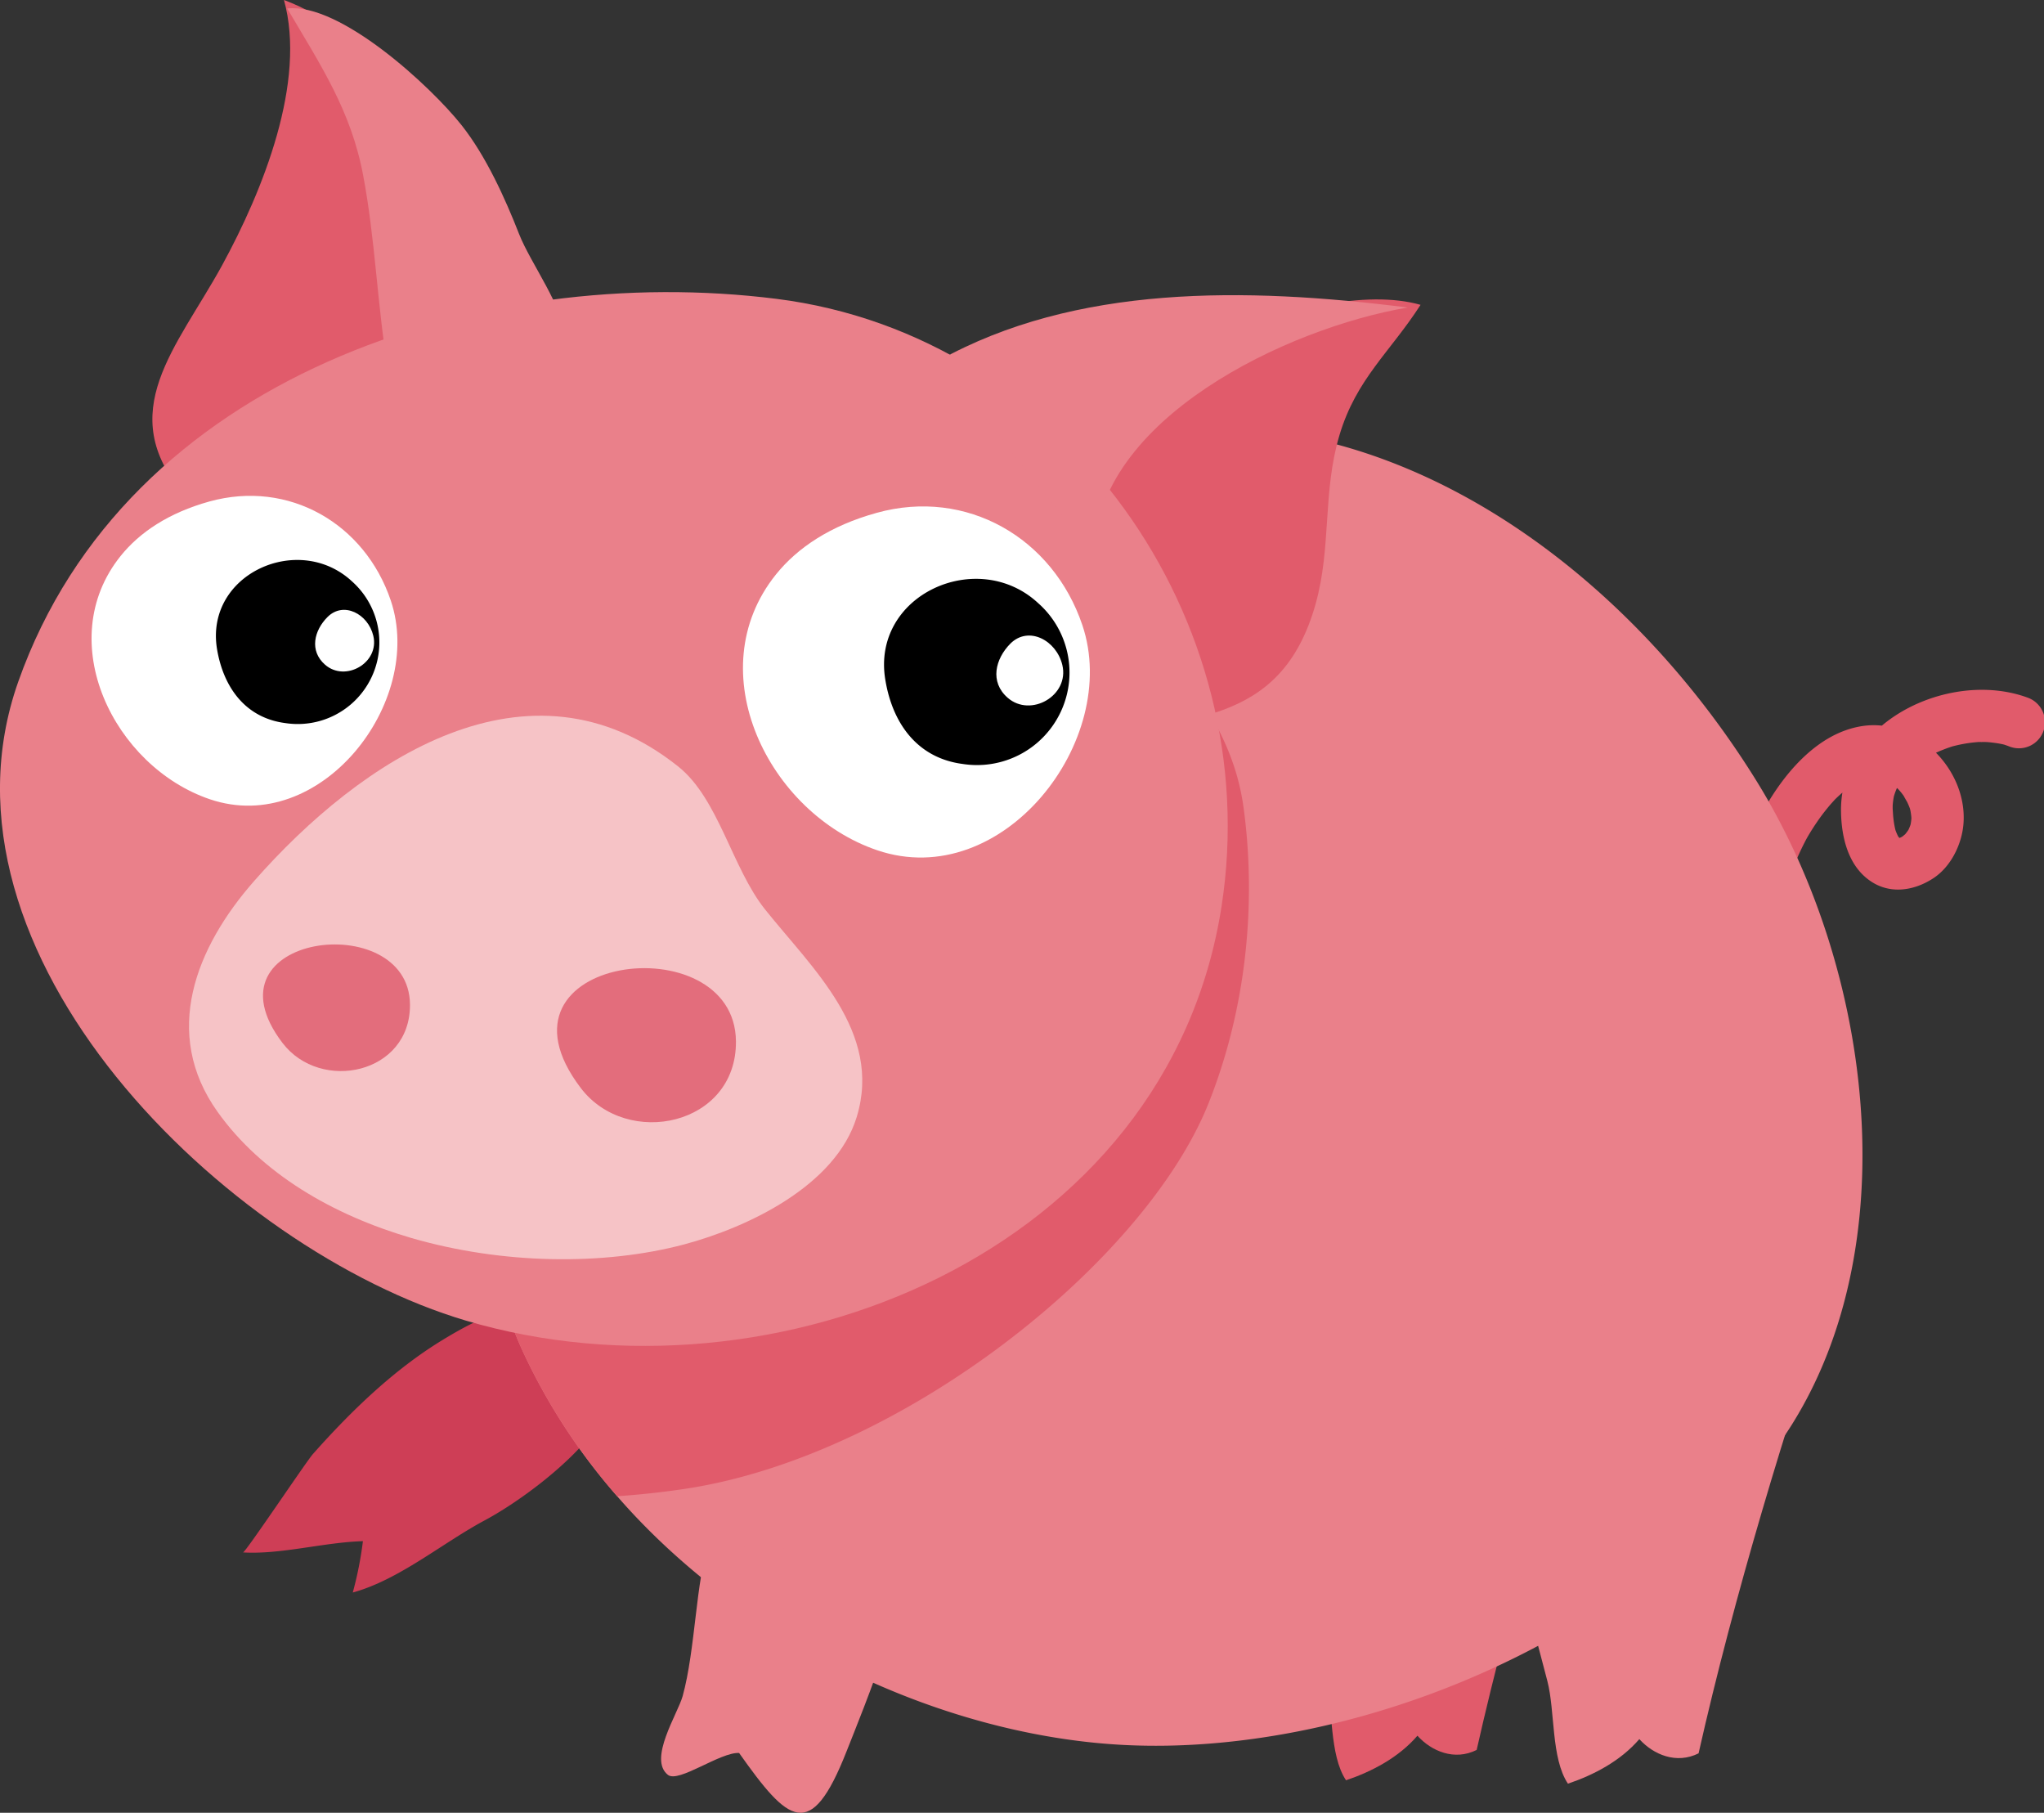 <svg id="Layer_1" data-name="Layer 1" xmlns="http://www.w3.org/2000/svg" viewBox="0 0 481.26 426.73"><rect x="0" y="0" width="481.26" height="426.73" fill="#333333" stroke="none"/><defs><style>.cls-1{fill:#e15b6b;}.cls-2{fill:#ce3e56;}.cls-3{fill:#ea808a;}.cls-4{fill:#fff;}.cls-5{fill:#f6c3c6;}.cls-6{fill:#e36d7c;}</style></defs><title>pig</title><path class="cls-1" d="M419.92,217.85c-.08-.44-.14-.88-.18-1.32s-.08-2.46-.05,0a25.68,25.68,0,0,1,.21-3.35c.13-1.13.34-2.24.58-3.35.06-.29.13-.58.2-.87.27-1.14-.4,1.52-.09.37.19-.7.4-1.39.61-2.08a57.18,57.18,0,0,1,3-7.55c.29-.6.59-1.2.9-1.79l.48-.89c-.9,1.65-.31.55-.11.2.72-1.25,1.49-2.47,2.31-3.67s1.52-2.13,2.34-3.14c.4-.5.82-1,1.24-1.46l.63-.7c.72-.78-1.14,1.15,0,0a31.94,31.94,0,0,1,2.68-2.39c.45-.36.92-.7,1.39-1l.7-.47c-1.8,1.16-.6.37-.17.13a17.91,17.91,0,0,1,2.9-1.28c1-.36-1.65.45-.6.17l.74-.17a13.22,13.22,0,0,1,1.74-.24c.5,0,1.54,0-.65,0,.25,0,.5,0,.75,0a12,12,0,0,1,1.5.21c1.05.2-1.58-.44-.54-.14.25.07.5.16.75.25a13.47,13.47,0,0,1,1.74.78c-2-1-.09,0,.36.32a18.3,18.3,0,0,1,1.47,1.17c.31.27,1.16,1.13-.16-.17.25.25.49.5.72.76a14.6,14.6,0,0,1,1.46,2c-1.15-1.75,0,.13.27.61a16.11,16.11,0,0,1,.69,1.65c.16.45.44,1.56-.13-.5.07.26.13.53.19.8a13.42,13.42,0,0,1,.25,1.82c.08,1.09,0-1.71,0-.64,0,.25,0,.49,0,.74a12.23,12.23,0,0,1-.19,1.43c-.25,1.37.52-1.63,0,0a11.78,11.78,0,0,1-.6,1.45c-.58,1.21.92-1.45,0-.06a11.23,11.23,0,0,1-.76,1c-.84,1,1.28-1.2.09-.11a9.94,9.94,0,0,1-1.09.85c-.77.53,1.51-.89.7-.43l-.5.26a8,8,0,0,1-1,.41c2.34-.77,1-.28.35-.19-1.53.22,1.78.12.25,0-.17,0-.35,0-.52-.07-.88-.15,1.72.48.86.22-.57-.17-1.87-.91.22.25a6.27,6.27,0,0,1-.93-.66c-.72-.6,1.21,1.21.55.53a7.81,7.81,0,0,1-.55-.65c-.14-.18-.26-.37-.38-.56,1.14,1.75.59,1,.36.52a12.2,12.2,0,0,1-.62-1.45c-.16-.44-.46-1.53.12.48-.08-.3-.15-.6-.22-.9a21.82,21.82,0,0,1-.38-2.35c-.09-.75-.11-1.5-.17-2.25,0-.44,0-1.71,0,.27,0-.34,0-.67,0-1a16.81,16.81,0,0,1,.25-2c.08-.42.39-1.6-.1.28.11-.41.24-.82.38-1.23a17.51,17.51,0,0,1,.88-2.06c.54-1.09-.76,1.3-.15.25.22-.37.45-.73.69-1.08a20.77,20.77,0,0,1,1.38-1.79c.28-.34,1.42-1.49,0-.06.31-.31.63-.61,1-.91.58-.53,1.19-1,1.81-1.48.36-.27.73-.53,1.1-.78s1.8-1.12.08-.08a31.8,31.8,0,0,1,4.64-2.26c.75-.3,1.52-.56,2.29-.81,1.24-.39-1.51.42-.25.08.44-.12.89-.23,1.34-.33a32.16,32.16,0,0,1,5.05-.73l1,0c-2.12.07-.46,0,0,0,.87,0,1.73.1,2.59.21s1.46.23,2.18.39c1,.23-1.59-.45,0,0,.39.12.77.26,1.16.4a6.14,6.14,0,1,0,4.53-11.41c-11.83-4.39-26.9-.75-35.92,7.94a25.06,25.06,0,0,0-8.09,19c.11,5.86,1.64,12.4,6.63,16,4.71,3.44,10.53,2.56,15.13-.47,4.1-2.7,6.65-7.9,7.06-12.69,1.07-12.75-11-25.11-23.9-23.1-10.32,1.61-18.17,10.93-23,19.52a62.29,62.29,0,0,0-6.19,14.56c-1.26,4.73-2.18,9.72-1.31,14.61a6.14,6.14,0,0,0,12.13-1.84Z"/><path class="cls-1" d="M380.45,299.2c-12.12,35-24.45,75.84-32.77,112.74-5.23,2.61-10.63.31-13.95-3.35-4.44,5.16-10.74,8.44-16.81,10.49-4-6-3-17.1-4.84-24.15-2.37-9.2-4.83-17.77-6.86-27.26s-4.5-17.88-3-28.06c4.41-30.7,20-38.82,48.34-49.53Z"/><path class="cls-2" d="M114.15,357.88c-10,5.35-20.16,14-31.09,17a85.29,85.29,0,0,0,2.39-12.09c-9.3.28-19.3,3.18-28.23,2.65.59,0,14.83-21.31,16.44-23.14,8.92-10.06,19.09-19.92,30.64-26.93,8.55-5.2,19.29-10.65,29.27-6.2C164.52,323,127.67,350.67,114.15,357.88Z"/><path class="cls-3" d="M416.17,343.49c-34.85,44.26-99.06,69.83-151.25,67.29-38.64-1.88-82.7-20.28-113.79-52.24q-3-3.08-5.82-6.33a143.23,143.23,0,0,1-22.07-33.8c-6.11-13.18-9.2-27.85-10-42.76a160,160,0,0,1,1.08-28,176.49,176.49,0,0,1,7.18-32.35c24.28-74.89,100.77-118.4,169.7-114.52,48,2.71,93.7,37,122.11,82.64C442.46,230.19,450,300.56,416.17,343.49Z"/><path class="cls-1" d="M292.82,190.27c3,22.25.7,47-8.3,69.52-14.93,37.29-72.07,83-123.27,90.69-5.37.8-10.7,1.38-15.94,1.73a143.23,143.23,0,0,1-22.07-33.8c-6.11-13.18-9.2-27.85-10-42.76a160,160,0,0,1,1.08-28c2.7-2.68,5.33-5.4,7.82-8.17,17.45-19.42,30.09-40.53,51.48-58.14,8.29-6.83,79-55.24,87.62-40.88l4.84-2C275.31,156.91,289.9,168.45,292.82,190.27Z"/><path class="cls-1" d="M244,112.39c12.31-23,65-47.86,90.47-40.63-7.13,11.1-15.15,17.43-19.1,30.7-4,13.43-1.85,26.23-5.59,39.64-8.25,29.58-31.47,26.43-55.84,32.28Z"/><path class="cls-1" d="M43.3,116.4C26.73,97,41.59,81.9,52.21,62.61,62,44.72,72.18,19.2,66.86,0,104.37,13.94,112.29,70.28,97,102.06Z"/><path class="cls-3" d="M182.83,70.35C113.6,61.63,29.76,88.49,4.3,160.47c-22.7,64.19,49.12,133.76,105.42,150.41,72.54,21.45,165.26-16,177.9-97.55C298.07,145.92,251,78.94,182.83,70.35Z"/><path class="cls-4" d="M28.4,130.88c-16.14,20.09-1.54,49.6,21,57.26,26,8.83,50.7-22.79,42.61-46.77-6.11-18.12-24-28.49-42.71-23.32C39.74,120.71,32.89,125.29,28.4,130.88Z"/><path d="M67.22,170.22a19.22,19.22,0,0,0,15.67-33.35c-12.57-11.7-34.76-1.73-31.78,16C52.61,161.7,57.69,169,67.22,170.22Z"/><path class="cls-4" d="M76.52,156.46c4.79,4.21,12.91-.44,11.37-6.82-1.23-5.11-7-8.18-10.79-4.38C73.95,148.42,72.8,153.19,76.52,156.46Z"/><path class="cls-4" d="M182.69,135.24c-18.3,22.77-1.74,56.22,23.85,64.91,29.46,10,57.47-25.83,48.3-53-6.93-20.54-27.26-32.3-48.41-26.43C195.54,123.73,187.78,128.91,182.69,135.24Z"/><path d="M226.69,179.84A21.78,21.78,0,0,0,244.46,142c-14.25-13.27-39.4-2-36,18.09C210.13,170.18,215.89,178.44,226.69,179.84Z"/><path class="cls-4" d="M237.24,164.24c5.43,4.77,14.63-.5,12.88-7.73-1.4-5.79-7.94-9.27-12.23-5C234.32,155.13,233,160.53,237.24,164.24Z"/><path class="cls-5" d="M96.8,291.41c21.46,6.24,45.29,6.55,64.23,1.54,15-4,35.72-13.79,40.68-30,6.13-20.05-10.6-35.1-21.6-48.9-7.75-9.72-10.91-26-20.38-33.58-35.32-28.19-74.9-1.49-99.83,26.85C46.08,223,38,243.21,51.24,261.75,61.61,276.28,78.33,286,96.8,291.41Z"/><path class="cls-6" d="M136.76,256.14c10.9,14.3,36.68,8.84,36.52-11C173.06,217.3,112.86,224.79,136.76,256.14Z"/><path class="cls-6" d="M66.53,245.53c9,11.75,30.14,7.26,30-9.07C96.36,213.61,46.89,219.77,66.53,245.53Z"/><path class="cls-3" d="M221.06,84.87C253.14,67,293.14,67.54,331.44,72.39c-28.43,4.82-73.34,26.24-73.87,58.09Z"/><path class="cls-3" d="M133.08,79.73c-.23-7.24-8.13-17.68-10.86-24.64-3.28-8.38-7.78-18.34-13.54-25.62C101.34,20.21,80,.59,67.63,2c7.86,13.35,15,24,17.87,39.25,2.85,15,3.31,30.37,5.79,45.46Z"/><path class="cls-3" d="M166.84,363.87c-2.95,7.58-3.08,24.46-6.11,35.4-1.16,4.18-8.19,14.88-3.45,18.55,2.52,1.94,12.32-5.41,16.74-5.17,11.58,16.36,16.82,21.15,25.27-.3,3.69-9.37,17-41.51,12.51-46.61Z"/><path class="cls-3" d="M432.7,300c-12.12,35-24.45,75.84-32.77,112.74-5.23,2.61-10.63.31-13.95-3.35-4.44,5.16-10.74,8.44-16.81,10.49-4-6-3-17.1-4.84-24.15-2.37-9.2-4.83-17.77-6.86-27.26s-4.5-17.88-3-28.06c4.41-30.7,20-38.82,48.34-49.53Z"/></svg>